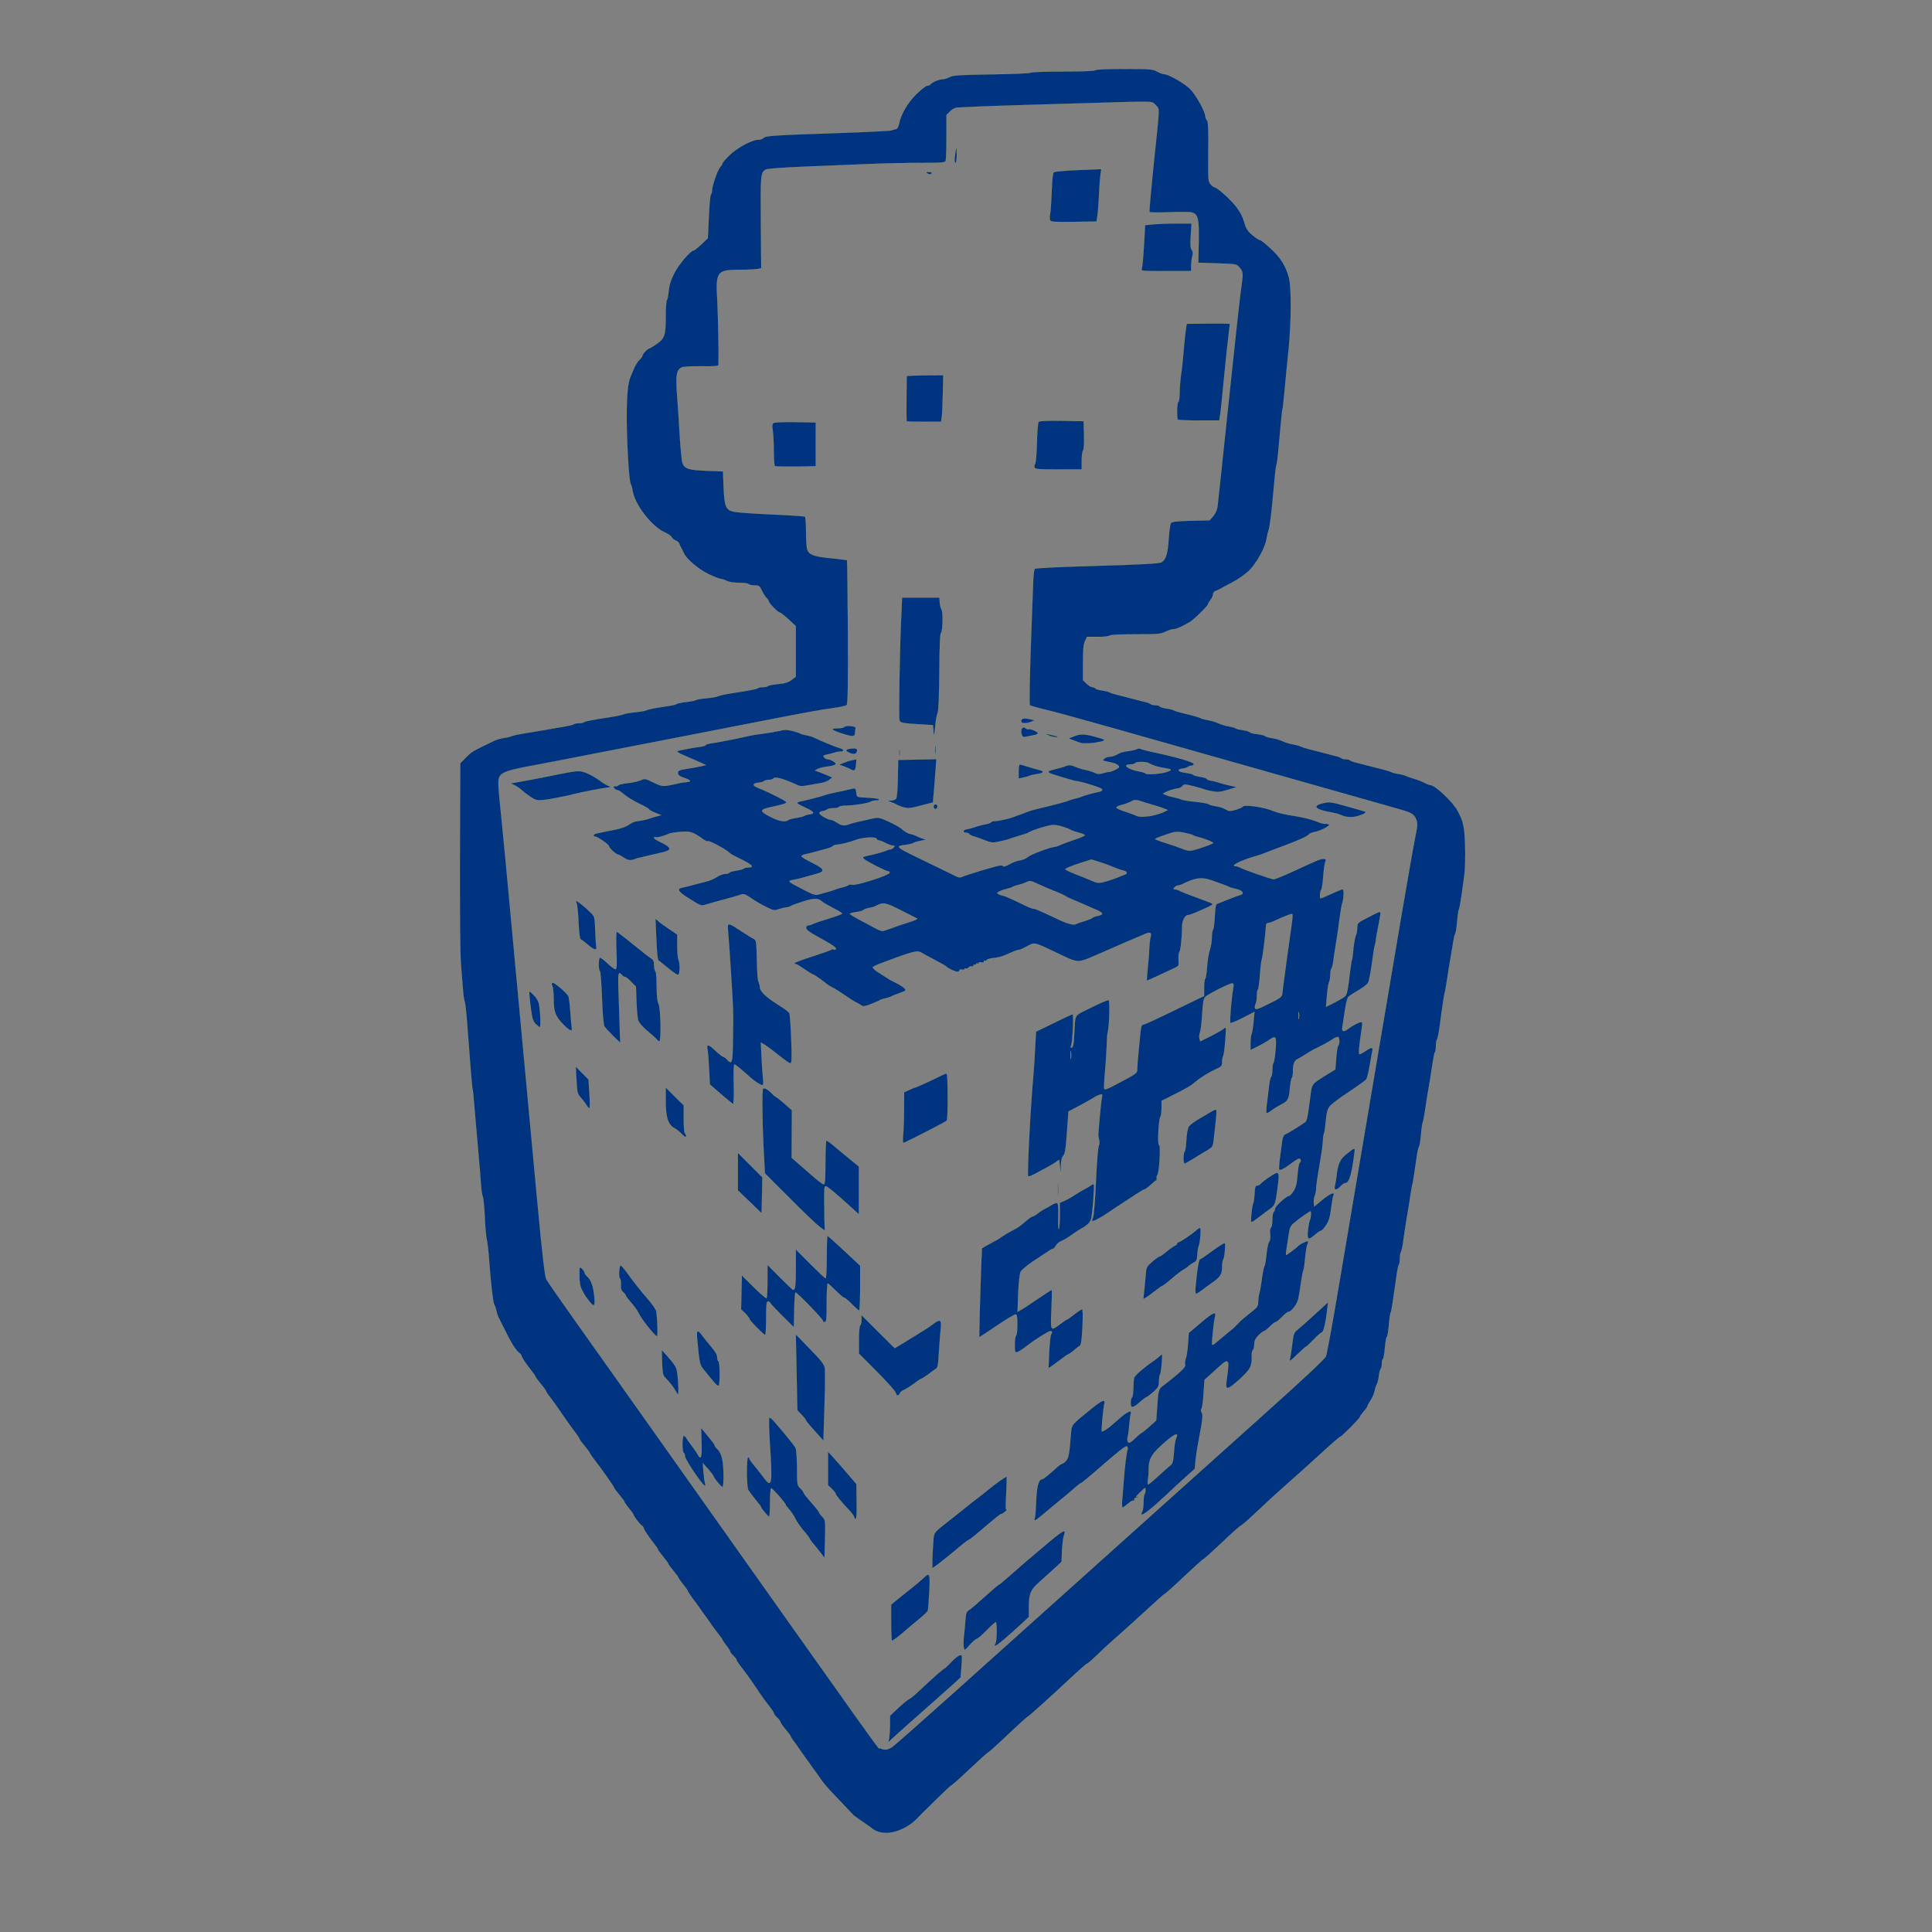 <?xml version="1.0" encoding="UTF-8" standalone="no"?>
<svg
   xmlns:dc="http://purl.org/dc/elements/1.1/"
   xmlns:cc="http://creativecommons.org/ns#"
   xmlns:rdf="http://www.w3.org/1999/02/22-rdf-syntax-ns#"
   xmlns:svg="http://www.w3.org/2000/svg"
   xmlns="http://www.w3.org/2000/svg"
   xmlns:sodipodi="http://sodipodi.sourceforge.net/DTD/sodipodi-0.dtd"
   xmlns:inkscape="http://www.inkscape.org/namespaces/inkscape"
   version="1.0"
   width="1500"
   height="1500"
   viewBox="0 0 15000.001 15000"
   preserveAspectRatio="xMidYMid meet"
   id="svg2039"
   sodipodi:docname="favicon_symbolic.svg"
   inkscape:version="0.92.2 2405546, 2018-03-11">
  <rect x="0" y="0" width="15000.001" height="15000" fill="#808080" stroke="none"/>
  <defs
     id="defs2043" />
  <sodipodi:namedview
     pagecolor="#ffffff"
     bordercolor="#666666"
     borderopacity="1"
     objecttolerance="10"
     gridtolerance="10"
     guidetolerance="10"
     inkscape:pageopacity="0"
     inkscape:pageshadow="2"
     inkscape:window-width="1366"
     inkscape:window-height="703"
     id="namedview2041"
     showgrid="false"
     showguides="true"
     inkscape:zoom="0.24685976"
     inkscape:cx="1716.2393"
     inkscape:cy="557.19832"
     inkscape:window-x="0"
     inkscape:window-y="0"
     inkscape:window-maximized="1"
     inkscape:current-layer="svg2039" />
  <rect
     style="opacity:1;fill:#1a1a1a;fill-opacity:0;stroke:#f4f426;stroke-width:7.332;stroke-linecap:butt;stroke-linejoin:round;stroke-miterlimit:4;stroke-dasharray:0, 80.655;stroke-dashoffset:7.332;stroke-opacity:1;paint-order:stroke markers fill"
     id="rect2988"
     width="16957.287"
     height="25550.508"
     x="997.597"
     y="-4096.433"
     ry="357.414" />
  <g
     id="layer115"
     transform="translate(718.445,454.924)"
     style="fill:#003380;fill-opacity:1;stroke:#f4f426;stroke-opacity:0.729">
    <path
       d="m 5741,13462 c -31,-32 -67,-75 -81,-95 -14,-21 -32,-46 -40,-57 -8,-11 -25,-34 -38,-52 -12,-18 -37,-53 -55,-77 -18,-24 -36,-51 -42,-60 -5,-9 -22,-32 -37,-52 -16,-20 -28,-40 -28,-44 0,-3 -18,-28 -40,-54 -22,-26 -40,-52 -40,-57 0,-6 -11,-21 -25,-34 -14,-13 -25,-28 -25,-33 0,-6 -15,-28 -33,-51 -32,-40 -77,-103 -107,-150 -22,-34 -69,-100 -112,-156 -21,-26 -38,-52 -38,-57 0,-5 -11,-20 -25,-33 -14,-13 -25,-28 -25,-33 0,-5 -13,-26 -30,-47 -16,-21 -30,-41 -30,-45 0,-3 -17,-27 -38,-53 -20,-26 -42,-54 -47,-63 -6,-9 -24,-36 -42,-60 -18,-24 -43,-59 -55,-77 -13,-18 -27,-39 -33,-45 -22,-27 -55,-77 -55,-82 0,-4 -16,-26 -35,-49 -19,-24 -35,-46 -35,-50 0,-4 -18,-29 -40,-55 -22,-26 -40,-51 -40,-55 0,-4 -18,-29 -40,-55 -22,-26 -40,-51 -40,-55 0,-5 -14,-26 -32,-48 -44,-56 -78,-107 -78,-118 0,-5 -8,-15 -17,-22 -19,-14 -63,-73 -63,-83 0,-4 -16,-26 -35,-49 -19,-24 -35,-46 -35,-50 0,-4 -18,-29 -40,-55 -22,-26 -40,-50 -40,-54 0,-8 -105,-157 -160,-227 -16,-21 -30,-41 -30,-45 0,-3 -18,-28 -40,-54 -22,-26 -40,-51 -40,-55 0,-5 -17,-30 -37,-56 -21,-27 -63,-85 -93,-130 -30,-45 -72,-103 -92,-130 -21,-26 -38,-51 -38,-56 0,-4 -18,-29 -40,-55 -22,-26 -40,-51 -40,-54 0,-4 -14,-25 -32,-47 -44,-56 -78,-107 -78,-118 0,-5 -8,-15 -18,-22 -27,-20 -63,-78 -120,-195 -19,-37 -37,-75 -42,-83 -4,-9 -11,-31 -15,-50 -4,-19 -11,-40 -16,-45 -9,-13 -26,-155 -40,-345 -5,-74 -14,-148 -19,-165 -4,-16 -12,-95 -15,-175 -4,-80 -11,-150 -15,-155 -5,-6 -11,-46 -14,-90 -3,-44 -12,-159 -21,-255 -8,-96 -21,-247 -29,-335 -7,-88 -14,-160 -16,-160 -3,0 -22,-231 -41,-495 -6,-85 -15,-164 -19,-175 -5,-11 -11,-54 -14,-95 -3,-41 -10,-131 -16,-200 -6,-78 -9,-392 -8,-842 l 3,-717 40,-41 c 43,-44 54,-51 131,-89 27,-13 65,-32 84,-41 19,-10 55,-21 80,-25 25,-3 54,-10 65,-15 11,-5 52,-14 90,-20 39,-6 106,-17 150,-25 44,-8 115,-20 157,-27 42,-7 80,-16 84,-20 4,-5 22,-8 39,-8 17,0 35,-3 39,-7 7,-8 59,-18 221,-43 39,-6 79,-15 90,-20 11,-5 51,-12 89,-15 38,-4 77,-11 85,-15 9,-5 48,-14 86,-20 129,-20 140,-22 150,-30 6,-4 39,-11 75,-15 36,-4 70,-11 75,-15 6,-4 43,-11 84,-14 40,-4 81,-11 90,-16 9,-5 48,-14 86,-20 156,-24 214,-35 221,-42 4,-5 22,-8 40,-8 18,0 35,-4 38,-9 3,-4 38,-11 78,-15 55,-5 80,-13 105,-32 l 33,-25 v -196 -197 l -57,-53 c -32,-29 -63,-53 -68,-53 -14,0 -85,-73 -85,-87 0,-6 -7,-16 -16,-24 -9,-7 -25,-32 -36,-56 -19,-40 -23,-43 -59,-43 -21,0 -41,-4 -44,-10 -3,-5 -37,-10 -74,-10 -42,0 -80,-6 -97,-15 -16,-8 -36,-15 -45,-15 -10,0 -52,-17 -95,-37 -80,-38 -173,-117 -194,-165 -5,-13 -14,-30 -19,-38 -5,-8 -12,-23 -15,-33 -3,-9 -16,-21 -29,-26 -14,-5 -27,-17 -31,-26 -3,-9 -27,-25 -52,-36 -103,-46 -234,-215 -251,-324 -3,-22 -10,-45 -14,-51 -14,-17 -31,-306 -32,-519 0,-177 9,-270 32,-320 5,-11 16,-39 26,-62 10,-23 28,-52 41,-64 13,-12 24,-28 24,-34 0,-12 41,-55 53,-55 3,0 27,-14 52,-31 67,-46 75,-67 75,-213 0,-69 4,-127 9,-130 4,-3 11,-35 14,-71 5,-48 16,-85 43,-138 36,-70 127,-177 150,-177 6,0 33,-22 61,-48 l 50,-48 8,-167 c 4,-92 11,-170 16,-173 5,-3 9,-17 9,-32 0,-36 43,-158 64,-181 9,-10 16,-22 16,-27 0,-5 24,-33 53,-62 58,-58 176,-122 223,-122 17,0 37,-6 43,-14 15,-17 66,-21 596,-39 209,-7 387,-16 395,-19 8,-4 24,-8 35,-10 13,-2 21,-15 27,-43 15,-75 66,-162 135,-230 37,-36 75,-65 84,-65 10,0 20,-4 24,-9 9,-16 67,-41 94,-41 14,0 40,-8 56,-17 26,-14 74,-17 325,-21 162,-2 299,-8 304,-13 6,-5 119,-9 252,-9 151,0 245,-4 249,-10 4,-6 90,-10 225,-10 201,0 222,2 255,20 20,11 43,20 52,20 36,0 160,71 206,117 46,47 117,176 117,212 0,9 6,23 13,30 9,9 12,70 10,244 -2,224 -1,233 19,254 12,13 26,23 31,23 18,0 117,88 160,142 40,50 60,90 75,149 4,14 16,36 27,50 23,27 79,69 93,69 5,0 42,30 81,66 76,71 114,130 140,224 20,73 19,349 -3,565 -9,88 -23,225 -30,305 -7,80 -15,145 -16,145 -3,0 -18,156 -36,360 -3,33 -8,67 -11,75 -4,8 -13,78 -19,155 -20,224 -34,339 -44,360 -4,11 -11,40 -15,64 -9,66 -77,189 -137,248 -30,28 -88,69 -133,92 -44,23 -87,46 -95,51 -8,5 -23,11 -32,14 -10,3 -18,14 -18,24 0,11 -9,31 -20,45 -11,14 -20,29 -20,34 0,12 -112,122 -141,138 -70,40 -105,55 -126,55 -13,0 -41,9 -63,20 -35,18 -59,20 -234,20 -119,0 -197,4 -201,10 -3,6 -44,10 -90,10 h -84 l -15,32 c -12,24 -16,63 -16,168 v 136 l 28,27 c 15,15 35,27 44,27 9,0 19,4 23,9 3,6 27,13 53,17 26,3 52,10 57,14 6,4 30,12 55,18 25,6 72,18 105,27 33,9 80,21 105,27 25,5 49,14 55,19 5,5 21,9 36,9 15,0 30,4 34,9 3,6 27,13 53,17 26,3 52,10 57,14 6,4 30,12 55,18 93,22 135,34 151,42 9,5 34,12 55,15 22,4 49,11 62,16 12,5 32,13 45,18 12,5 40,13 62,16 22,4 45,10 50,15 6,4 31,11 57,14 26,4 50,11 53,16 3,5 30,12 60,15 31,4 57,11 60,15 3,5 24,11 48,15 23,3 52,10 65,16 12,5 32,13 45,18 12,5 39,12 61,16 21,3 46,10 55,15 9,5 36,14 61,20 25,6 70,18 100,26 30,8 75,20 100,26 25,5 49,14 55,19 5,5 21,9 35,9 14,0 30,4 35,9 6,5 30,14 55,19 25,6 72,18 105,27 33,9 80,21 105,27 25,6 50,14 55,18 6,4 29,10 53,14 24,3 51,10 60,15 9,5 37,15 62,22 25,7 61,21 80,31 19,10 40,18 47,18 36,0 178,134 213,202 45,85 52,121 57,273 2,83 0,184 -6,225 -6,41 -16,116 -23,165 -7,50 -16,95 -19,100 -4,6 -10,48 -14,95 -4,47 -11,90 -15,95 -4,6 -10,28 -13,50 -4,22 -13,81 -22,130 -9,50 -22,131 -29,180 -8,50 -15,90 -16,90 -3,0 -25,146 -40,265 -6,47 -15,93 -20,102 -6,10 -10,35 -10,56 0,21 -3,42 -7,46 -5,4 -13,47 -20,94 -7,48 -19,128 -28,177 -9,50 -22,128 -28,175 -7,47 -15,90 -18,95 -4,6 -10,48 -14,95 -4,47 -11,90 -15,95 -4,6 -10,28 -14,50 -26,178 -34,230 -36,230 -1,0 -8,41 -16,90 -7,50 -20,131 -29,180 -9,50 -20,126 -26,170 -5,44 -14,88 -19,97 -6,10 -10,35 -10,56 0,21 -3,42 -7,46 -5,4 -14,48 -20,97 -32,224 -38,265 -44,274 -4,6 -10,49 -14,98 -4,48 -11,90 -16,92 -4,3 -11,41 -15,85 -3,44 -11,83 -15,86 -5,3 -9,20 -9,39 0,19 -4,36 -9,39 -4,3 -11,29 -14,57 -4,28 -11,56 -16,63 -5,6 -12,28 -16,49 -4,21 -18,53 -31,73 -13,19 -24,39 -24,44 0,5 -13,25 -30,43 -16,19 -30,38 -30,43 0,11 -142,154 -153,154 -5,0 -75,61 -155,135 -81,74 -187,170 -236,212 -48,43 -116,104 -150,135 -33,32 -97,91 -142,133 -44,41 -84,75 -89,75 -4,0 -70,59 -145,130 -76,72 -141,130 -145,130 -4,0 -71,61 -150,135 -78,74 -146,135 -150,135 -4,0 -75,63 -158,140 -84,77 -192,175 -241,217 -48,43 -112,102 -141,131 -29,28 -57,52 -61,52 -4,0 -42,32 -83,70 -207,193 -370,340 -376,340 -4,0 -74,63 -155,140 -81,77 -151,140 -155,140 -4,0 -69,59 -145,130 -75,72 -141,130 -147,130 -5,0 -248.992,239.992 -269.991,262.992 -70,71 -240.931,155.31 -348.585,61.838 l -132.847,-93.093 z m 464,-351 c 17,-10 239,-207 495,-436 443,-398 1323,-1188 2378,-2134 321,-287 489,-445 498,-466 7,-17 52,-261 99,-541 47,-280 108,-639 135,-799 47,-276 173,-1023 350,-2070 45,-264 92,-535 106,-603 22,-110 23,-126 10,-156 -17,-41 -36,-52 -141,-81 -44,-13 -303,-86 -575,-163 -1688,-479 -2000,-567 -2130,-599 -80,-19 -149,-38 -153,-43 -5,-4 -1,-203 7,-441 9,-239 17,-473 19,-522 2,-48 7,-91 13,-96 5,-6 223,-16 484,-23 342,-10 482,-18 498,-27 35,-19 49,-64 57,-181 4,-58 11,-112 16,-121 7,-14 32,-17 155,-21 l 146,-3 28,-31 c 17,-20 30,-48 34,-75 3,-24 42,-388 86,-809 44,-421 87,-811 95,-868 20,-135 19,-146 -9,-179 -24,-28 -25,-28 -173,-33 l -148,-5 3,-161 c 4,-181 -5,-218 -55,-230 -14,-4 -93,-4 -174,-1 -82,3 -151,3 -153,-2 -3,-4 11,-160 30,-347 52,-498 50,-446 21,-480 -24,-28 -29,-29 -109,-29 -45,0 -189,3 -318,8 -129,4 -390,12 -580,17 -190,6 -379,12 -420,15 -41,2 -90,4 -108,5 -23,0 -43,9 -63,29 l -29,29 v 170 c 0,94 -3,177 -6,186 -5,14 -33,16 -203,16 -108,0 -299,4 -426,10 -126,5 -346,14 -489,20 -142,6 -267,15 -277,21 -42,22 -43,38 -40,410 l 3,356 -32,7 c -18,3 -79,6 -137,6 -176,0 -186,14 -172,242 6,112 12,413 9,496 0,10 -31,12 -133,11 -80,-1 -142,3 -154,9 -40,22 -46,60 -34,219 6,82 16,227 21,323 6,96 15,186 21,200 17,45 45,54 184,60 l 130,5 5,126 c 6,145 17,173 77,187 21,5 152,15 292,21 140,6 258,14 262,17 5,3 9,56 9,119 0,63 4,125 10,139 14,38 54,53 185,65 65,7 121,14 123,16 2,2 5,254 7,559 2,419 -1,558 -10,566 -6,5 -45,14 -86,20 -124,17 -241,39 -554,100 -165,32 -430,84 -590,115 -159,31 -472,92 -695,135 -223,44 -468,91 -545,105 -159,30 -207,47 -225,80 -14,27 -13,53 19,365 12,113 41,426 66,695 53,574 135,1451 209,2245 39,418 58,574 69,597 9,17 95,141 190,275 95,133 304,428 463,653 2166,3058 1907,2695 1937,2712 31,17 58,16 92,-6 z"
       id="path596"
       style="fill:#003380;fill-opacity:1;stroke:#f4f426;stroke-opacity:0.729"
       inkscape:connector-curvature="0"
       sodipodi:nodetypes="ccscsccssssscccssscsccsccscssssscscscssscssscscssscscccscccccsccsccscccccccscsscsccsccccsccsccscccccccssccscscsccsccccccccsssscscccscccsscsssccccccscscccssscscssccscccscccsscccccccscssscscscsccsccscccssccscccccccccccsccccccsssccsccssccssssccsccsccccsccscccccsccsccccsccsccccscccscscssccccscscscccscssscscsccccccscccccccccccccccccccsccscccccccsccccscscsccccccscccccccccccscsccscccccccccccccccc" />
    <path
       d="m 6184,13044 c 3,-16 7,-63 7,-104 l 1,-75 66,-62 c 37,-34 73,-63 80,-65 7,-2 42,-30 77,-63 117,-110 191,-175 198,-175 3,0 27,-22 52,-49 25,-27 55,-51 67,-54 20,-6 21,-4 15,83 l -7,89 -42,39 c -24,21 -88,79 -144,128 -187,165 -319,283 -348,310 l -29,28 z"
       id="path598"
       inkscape:connector-curvature="0"
       style="fill:#003380;fill-opacity:1;stroke:#f4f426;stroke-opacity:0.729" />
    <path
       d="m 6764,12336 c -3,-14 -3,-49 0,-78 4,-29 9,-86 12,-126 5,-65 8,-74 32,-89 15,-10 70,-57 123,-105 53,-48 100,-88 104,-88 4,0 55,-43 113,-95 59,-52 133,-116 165,-142 32,-27 81,-68 110,-93 69,-59 117,-93 124,-86 3,3 1,18 -5,33 -6,15 -12,68 -15,116 l -3,88 -62,57 c -34,31 -85,77 -113,102 -65,57 -79,90 -79,189 v 80 l -47,44 c -125,116 -208,185 -216,180 -5,-3 -4,-10 2,-16 12,-12 15,-167 3,-167 -4,0 -37,29 -72,65 -35,36 -70,65 -76,65 -7,0 -30,21 -53,46 -40,46 -40,46 -47,20 z"
       id="path600"
       inkscape:connector-curvature="0"
       style="fill:#003380;fill-opacity:1;stroke:#f4f426;stroke-opacity:0.729" />
    <path
       d="m 6206,12283 c -3,-3 -6,-68 -6,-143 v -137 l 60,-49 c 33,-27 83,-67 111,-89 28,-22 63,-52 79,-67 50,-49 54,-42 47,106 -4,73 -9,140 -12,147 -3,8 -30,34 -61,59 -30,25 -90,75 -133,112 -43,37 -81,65 -85,61 z"
       id="path602"
       inkscape:connector-curvature="0"
       style="fill:#003380;fill-opacity:1;stroke:#f4f426;stroke-opacity:0.729" />
    <path
       d="m 6520,11663 c 0,-32 3,-94 7,-138 7,-90 -10,-69 163,-205 41,-33 89,-70 105,-84 17,-14 47,-38 68,-53 21,-16 61,-47 90,-71 53,-44 134,-102 143,-102 3,0 2,60 -2,133 -6,114 -5,131 7,122 8,-5 3,0 -11,12 -14,13 -29,23 -34,23 -9,0 -26,14 -163,130 -45,39 -85,70 -89,70 -3,0 -23,14 -43,30 -78,66 -178,146 -208,168 l -33,23 z"
       id="path604"
       inkscape:connector-curvature="0"
       style="fill:#003380;fill-opacity:1;stroke:#f4f426;stroke-opacity:0.729" />
    <path
       d="m 5682,11643 c -1,-6 -27,-41 -57,-77 -30,-35 -55,-68 -55,-71 0,-4 -21,-33 -48,-64 -26,-31 -55,-72 -64,-92 -9,-20 -30,-52 -47,-72 -17,-19 -31,-38 -31,-42 0,-11 -101,-125 -111,-125 -5,0 -9,50 -9,110 0,61 -3,110 -7,110 -9,0 -63,-65 -63,-75 0,-4 -20,-30 -44,-58 -24,-29 -48,-62 -55,-74 -14,-27 -15,-253 -1,-253 6,0 10,4 10,9 0,6 17,30 38,55 20,24 52,65 71,90 66,90 71,65 49,-272 -6,-100 -8,-186 -4,-190 4,-4 22,10 39,30 92,107 153,182 164,202 8,13 12,69 13,157 0,131 1,136 25,159 14,13 25,28 25,33 0,5 27,40 60,77 33,37 60,71 60,76 0,4 11,20 25,34 25,26 26,28 22,181 -1,85 -4,149 -5,142 z"
       id="path606"
       inkscape:connector-curvature="0"
       style="fill:#003380;fill-opacity:1;stroke:#f4f426;stroke-opacity:0.729" />
    <path
       d="m 7315,11333 c 4,-10 8,-58 10,-108 4,-135 19,-195 47,-195 9,0 39,-24 120,-96 14,-13 30,-24 35,-24 5,0 19,-10 30,-22 21,-23 26,-48 39,-210 6,-75 0,-67 163,-199 83,-66 107,-75 96,-31 -8,34 -24,206 -19,211 2,2 15,-4 29,-13 28,-18 29,-19 118,-97 55,-47 88,-59 78,-28 -3,8 -8,48 -12,89 -3,41 -9,84 -13,95 -3,11 -2,27 3,35 9,12 18,8 53,-26 24,-23 48,-43 54,-45 6,-2 34,-25 62,-50 l 50,-45 7,-95 c 9,-143 11,-151 51,-179 19,-14 66,-51 104,-83 51,-44 67,-63 63,-78 -3,-10 -1,-31 5,-47 6,-15 14,-66 17,-113 l 6,-85 91,-77 c 97,-83 125,-95 113,-49 -10,41 -28,213 -22,218 3,3 16,-4 28,-16 13,-11 49,-41 79,-66 64,-52 63,-51 94,-84 22,-24 49,-46 124,-106 25,-20 32,-33 32,-62 0,-19 4,-49 9,-66 5,-17 14,-69 20,-115 6,-46 15,-89 19,-95 5,-6 12,-47 16,-90 4,-44 13,-88 20,-98 9,-12 12,-35 9,-62 -3,-26 -1,-46 6,-50 6,-4 11,-31 11,-61 0,-30 5,-57 10,-60 6,-3 10,-14 10,-25 0,-18 88,-100 109,-100 6,0 22,-17 35,-37 19,-30 26,-58 31,-125 4,-49 11,-90 16,-94 14,-8 11,-34 -3,-33 -7,0 -33,16 -58,35 -56,42 -88,59 -97,51 -3,-4 -1,-46 6,-94 6,-49 14,-107 17,-131 5,-32 12,-45 28,-52 18,-7 94,-54 148,-91 17,-13 19,-23 41,-188 15,-116 7,-105 126,-180 l 70,-43 7,-89 c 3,-49 11,-92 15,-95 12,-7 12,-61 0,-68 -5,-3 -24,5 -42,17 -34,23 -91,54 -139,76 -14,6 -45,25 -70,41 -25,16 -55,34 -66,39 -24,11 -34,38 -34,98 0,23 -4,44 -9,47 -4,3 -11,40 -15,82 -7,86 -13,97 -70,126 -23,12 -56,32 -74,46 -18,14 -35,22 -38,19 -3,-3 -1,-45 6,-94 6,-48 13,-108 16,-133 3,-25 10,-49 15,-55 5,-5 9,-30 9,-55 0,-25 4,-50 9,-55 5,-6 12,-52 16,-102 8,-105 4,-111 -56,-70 -19,13 -58,35 -86,49 l -53,26 v -55 c 0,-30 4,-62 9,-71 4,-9 11,-52 15,-94 l 7,-77 -90,47 c -50,25 -93,43 -97,39 -7,-7 8,-193 22,-269 5,-29 3,-38 -8,-38 -22,0 -191,86 -210,106 -12,14 -18,49 -23,139 -4,66 -12,128 -17,138 -5,11 -7,30 -4,43 l 6,24 83,-41 c 45,-23 90,-49 101,-58 18,-16 18,-13 11,89 -4,58 -11,113 -16,122 -5,9 -9,32 -9,50 0,29 -6,35 -43,52 -60,27 -123,66 -166,102 -35,31 -62,46 -198,115 l -63,31 v 57 c 0,31 -4,61 -9,67 -14,15 -24,227 -10,219 14,-9 2,214 -13,232 -5,6 -8,18 -6,27 2,8 0,15 -4,16 -4,1 -24,17 -44,36 -21,19 -42,34 -47,34 -6,0 -35,17 -66,38 -31,20 -63,42 -72,47 -35,22 -106,69 -142,94 -55,38 -119,72 -125,66 -3,-3 0,-15 6,-28 6,-12 16,-137 22,-277 6,-140 16,-265 22,-277 6,-12 7,-33 3,-50 -5,-15 -7,-38 -6,-50 1,-12 6,-70 11,-130 5,-59 12,-123 16,-142 6,-31 5,-33 -17,-26 -13,4 -35,14 -48,24 -13,9 -62,36 -109,61 l -85,45 -3,45 c -2,25 -7,98 -12,162 -6,87 -12,122 -25,136 -12,13 -18,38 -19,83 l -1,64 -6,-58 -6,-58 -25,18 c -23,17 -70,43 -167,94 -24,13 -46,20 -49,16 -9,-9 16,-509 41,-792 4,-44 10,-136 13,-205 l 7,-125 55,-27 c 165,-81 223,-108 229,-108 10,0 0,221 -11,243 -5,11 -5,17 1,17 14,0 20,-30 24,-130 6,-127 2,-120 97,-166 107,-53 155,-74 169,-74 11,0 6,203 -7,250 -4,14 -7,61 -8,105 -1,44 -7,134 -13,200 -6,66 -9,126 -6,133 3,10 28,1 87,-31 174,-92 168,-87 169,-126 0,-20 5,-79 10,-131 5,-52 12,-121 15,-152 4,-40 10,-58 20,-58 13,0 67,-25 362,-168 l 112,-54 v -64 c 0,-34 4,-65 8,-68 5,-3 12,-46 15,-95 4,-49 13,-109 22,-133 8,-24 15,-66 15,-93 0,-28 4,-55 9,-60 5,-6 11,-53 14,-105 3,-68 8,-95 18,-98 8,-3 28,-10 44,-17 63,-26 111,-44 133,-50 41,-11 21,-38 -38,-50 -19,-4 -39,-10 -45,-14 -11,-6 -48,-20 -140,-52 -76,-26 -125,-19 -227,32 -10,5 -24,9 -32,9 -7,0 -19,7 -26,15 -10,12 -9,15 4,15 9,0 24,5 34,10 9,6 49,22 87,36 150,55 165,61 171,67 4,3 -14,15 -40,27 -25,11 -66,29 -91,40 -25,11 -52,20 -60,20 -24,0 -46,45 -46,92 0,82 -11,183 -21,195 -5,7 -8,34 -6,60 3,46 2,48 -32,64 -19,9 -75,35 -124,58 -48,23 -89,41 -91,39 -1,-2 2,-43 7,-93 5,-49 11,-119 12,-155 2,-36 6,-75 10,-87 11,-35 -1,-44 -37,-29 -95,40 -239,102 -287,124 -53,23 -72,32 -151,65 -80,34 -102,32 -196,-13 -238,-114 -225,-110 -276,-84 -57,30 -67,34 -78,34 -10,0 -40,12 -114,45 -16,7 -52,16 -80,18 -27,3 -51,10 -53,16 -2,6 -8,9 -13,5 -5,-3 -9,0 -9,7 0,6 -8,9 -20,6 -11,-3 -20,-1 -20,5 0,5 -4,6 -10,3 -5,-3 -10,-1 -10,5 0,6 -4,8 -10,5 -5,-3 -10,-1 -10,5 0,7 -6,10 -12,8 -7,-3 -19,1 -26,9 -8,7 -18,11 -23,8 -5,-4 -9,-2 -9,3 0,6 -9,8 -20,5 -11,-3 -20,0 -20,6 0,6 -7,11 -15,11 -17,0 -77,-28 -85,-40 -3,-4 -43,-27 -89,-51 -46,-24 -93,-50 -105,-57 -34,-20 -59,-14 -321,84 -27,11 -53,23 -57,28 -3,5 15,23 40,39 26,16 58,37 72,46 14,10 46,27 71,39 26,13 54,31 62,40 16,17 14,19 -36,37 -28,10 -56,21 -62,25 -5,4 -26,11 -45,15 -19,4 -39,10 -45,14 -5,4 -37,18 -69,31 -46,18 -62,21 -75,12 -9,-7 -26,-16 -38,-22 -12,-5 -50,-29 -85,-53 -35,-24 -78,-52 -97,-62 -19,-9 -39,-21 -45,-26 -36,-30 -106,-79 -113,-79 -4,0 -34,-18 -66,-40 -31,-22 -62,-40 -67,-40 -6,0 -10,-3 -10,-7 0,-5 62,-28 138,-52 75,-24 142,-48 148,-53 6,-4 14,-5 17,-2 3,3 11,3 17,-1 13,-8 -27,-36 -143,-99 -63,-34 -87,-53 -87,-67 0,-10 7,-19 15,-19 8,0 23,-4 33,-9 9,-6 65,-25 124,-43 60,-18 108,-36 108,-40 0,-4 -32,-24 -72,-44 -39,-20 -78,-42 -85,-50 -28,-27 -63,-27 -151,2 -48,15 -91,31 -96,36 -6,4 -19,8 -30,8 -12,1 -37,7 -57,14 -34,12 -41,11 -90,-13 -53,-26 -82,-42 -148,-87 -24,-16 -39,-20 -55,-14 -20,8 -76,24 -196,56 -30,8 -68,19 -84,24 -31,10 -34,9 -141,-59 -68,-43 -80,-66 -38,-74 15,-3 55,-13 88,-22 33,-9 80,-21 104,-27 24,-5 59,-21 78,-34 20,-13 48,-24 64,-24 15,0 31,-4 34,-10 3,-5 28,-12 56,-16 27,-4 52,-11 55,-15 3,-5 18,-9 35,-9 53,0 31,-22 -71,-71 -36,-17 -67,-34 -70,-38 -20,-25 -164,-104 -173,-94 -3,3 -21,-5 -39,-18 -77,-55 -98,-62 -175,-55 -40,3 -81,10 -90,15 -35,17 -93,32 -103,26 -5,-3 -10,-1 -10,4 0,6 15,18 33,26 113,54 114,71 7,94 -30,7 -73,16 -95,22 -22,5 -47,11 -55,13 -8,1 -22,5 -30,8 -41,17 -62,15 -95,-8 -20,-13 -40,-24 -45,-24 -14,0 -70,-51 -70,-64 0,-13 -90,-76 -109,-76 -20,0 -11,-20 12,-24 12,-3 36,-8 52,-11 17,-4 61,-12 99,-20 37,-7 82,-23 99,-36 17,-12 40,-24 51,-26 12,-2 37,-6 56,-9 19,-3 44,-9 55,-14 11,-4 36,-12 55,-17 l 35,-9 -47,-19 c -27,-11 -48,-23 -48,-27 0,-4 -35,-24 -77,-44 -43,-21 -95,-52 -116,-71 -20,-18 -43,-33 -51,-33 -7,0 -19,-7 -26,-15 -10,-13 -9,-15 8,-15 12,0 23,-4 26,-9 3,-5 36,-12 73,-16 36,-4 81,-14 99,-22 31,-15 35,-14 98,17 70,34 75,34 181,10 28,-7 62,-12 78,-13 36,-3 34,-12 -5,-27 -54,-19 -63,-26 -63,-46 0,-16 12,-21 75,-31 41,-6 90,-15 109,-20 l 34,-8 -49,-22 c -27,-12 -80,-35 -119,-52 -41,-17 -64,-32 -55,-35 22,-7 128,-27 178,-33 23,-3 42,-9 42,-13 0,-4 17,-10 38,-13 38,-4 210,-38 292,-57 25,-6 80,-15 122,-20 42,-5 98,-15 124,-21 37,-10 58,-9 98,1 28,7 56,16 61,20 6,4 27,11 49,14 21,4 46,11 55,16 42,22 179,78 204,84 32,8 36,26 5,26 -12,0 -35,4 -52,10 -17,5 -44,12 -59,15 -24,5 -27,8 -17,20 7,8 18,15 26,15 23,0 64,23 64,36 0,8 -21,15 -57,20 -32,3 -69,12 -82,19 l -23,12 33,12 c 19,7 50,19 69,28 l 34,15 -24,18 c -13,10 -40,21 -60,24 -19,3 -63,11 -97,17 -45,9 -69,10 -85,2 -114,-53 -182,-71 -193,-53 -3,5 -19,10 -34,10 -15,0 -31,4 -37,9 -5,5 -24,11 -43,13 -46,4 -50,22 -9,38 93,37 228,106 225,114 -3,10 -26,17 -122,38 -87,19 -88,31 -4,74 72,37 118,45 144,24 6,-4 33,-11 60,-15 28,-4 55,-11 60,-15 6,-5 23,-10 39,-12 48,-5 39,-21 -29,-52 -36,-16 -65,-32 -65,-36 0,-4 12,-10 28,-13 49,-10 146,-35 182,-47 19,-7 55,-16 80,-21 59,-12 77,-16 123,-27 41,-11 43,-9 49,38 3,24 6,25 83,28 44,2 84,7 89,12 7,7 -1,10 -20,10 -17,0 -34,4 -40,8 -13,12 -132,32 -192,32 -28,0 -54,5 -57,10 -3,6 -23,10 -44,10 -20,0 -41,4 -47,9 -5,5 -20,11 -33,13 -14,1 -26,8 -28,15 -4,12 65,53 90,53 8,0 30,11 50,24 34,23 55,25 97,8 15,-6 83,-22 176,-42 48,-10 55,-8 125,24 41,19 83,42 95,52 26,24 60,44 76,44 7,1 31,9 53,20 22,11 49,20 60,21 11,1 -2,6 -30,11 -27,5 -54,13 -60,17 -5,5 -34,12 -63,16 -88,12 -91,10 223,161 77,37 153,74 168,82 22,11 35,12 50,4 30,-14 245,-79 285,-86 17,-3 32,-1 32,4 0,5 15,2 33,-7 57,-29 64,-32 101,-39 20,-3 47,-15 59,-26 22,-20 176,-77 207,-78 8,0 26,-6 40,-13 14,-7 64,-26 112,-42 48,-15 85,-32 82,-36 -3,-5 -24,-13 -47,-19 -23,-6 -50,-15 -59,-20 -36,-20 -104,-40 -139,-40 -32,0 -169,42 -194,60 -5,4 -37,15 -70,24 -33,10 -69,21 -80,26 -11,4 -45,13 -75,19 -49,11 -61,10 -110,-9 -30,-12 -69,-26 -87,-31 -18,-5 -35,-14 -38,-19 -4,-6 -15,-10 -26,-10 -26,0 -19,-24 7,-26 10,-1 39,-9 64,-17 25,-9 62,-19 83,-22 20,-4 40,-11 43,-16 3,-5 16,-9 29,-9 26,0 106,-17 140,-30 11,-5 36,-13 55,-20 19,-7 44,-16 55,-21 11,-5 40,-14 65,-20 185,-45 244,-61 260,-69 9,-4 31,-11 50,-15 19,-4 41,-11 50,-15 16,-8 88,-28 133,-37 33,-6 35,-20 5,-32 -47,-19 -159,-51 -176,-51 -9,0 -37,-7 -62,-15 -25,-8 -71,-22 -102,-31 -62,-18 -72,-29 -35,-39 12,-3 40,-11 62,-16 22,-6 50,-15 62,-20 16,-6 36,-3 65,10 24,10 61,21 83,25 21,4 51,14 66,21 21,11 34,12 65,3 22,-7 42,-11 46,-10 12,3 78,-28 78,-37 0,-14 -23,-28 -60,-36 -72,-14 -74,-15 -53,-31 10,-7 28,-14 41,-14 12,0 31,-5 42,-10 11,-6 28,-14 38,-19 10,-5 40,-12 68,-15 27,-4 56,-11 64,-16 7,-4 20,-5 29,0 9,4 52,16 96,25 172,36 315,77 315,91 0,8 -8,14 -18,14 -10,0 -22,4 -28,9 -5,5 -22,11 -38,13 -52,6 -41,26 19,33 30,4 58,11 60,16 3,4 27,11 53,15 26,4 50,11 53,17 4,5 17,11 30,13 13,1 40,8 59,14 19,7 60,17 90,24 l 55,12 -70,21 c -58,18 -78,20 -120,12 -27,-5 -57,-12 -65,-16 -8,-3 -46,-14 -85,-24 -64,-16 -71,-16 -82,-2 -7,9 -21,17 -30,18 -29,3 -75,17 -100,30 l -23,12 24,11 c 13,6 41,14 63,18 21,4 46,11 56,16 11,5 59,14 109,18 49,5 95,13 101,18 7,5 31,12 55,16 24,3 53,11 65,18 12,6 29,14 37,18 15,7 100,-18 111,-33 13,-18 171,6 234,34 28,12 100,30 165,39 59,9 133,27 165,40 33,14 69,24 79,21 5,-1 16,1 24,4 20,7 -59,51 -111,60 -21,4 -41,13 -45,20 -7,12 -82,46 -187,85 -112,42 -140,52 -160,61 -11,5 -42,15 -70,23 -107,30 -198,76 -150,76 8,0 23,5 33,10 26,16 245,92 264,92 9,-1 72,-26 140,-57 67,-32 148,-68 180,-82 61,-28 96,-26 79,4 -5,10 -12,62 -16,116 -4,53 -11,100 -16,103 -9,5 -13,64 -4,64 4,0 38,-14 121,-52 22,-10 45,-18 51,-18 11,0 7,80 -5,110 -3,8 -12,58 -19,110 -6,52 -19,140 -28,195 -9,55 -19,120 -22,145 -3,25 -9,49 -14,55 -5,5 -9,26 -9,48 0,21 -4,46 -9,56 -5,9 -13,57 -17,105 l -7,88 70,-35 c 38,-20 74,-41 80,-49 13,-16 21,-57 34,-173 6,-49 13,-97 16,-105 3,-8 7,-33 9,-55 3,-50 14,-115 21,-135 10,-24 10,-28 12,-65 1,-33 5,-37 74,-72 115,-60 110,-59 104,-16 -3,21 -11,63 -17,93 -6,30 -13,69 -15,85 -1,17 -5,37 -8,45 -3,8 -8,33 -11,55 -22,162 -33,223 -44,242 -7,12 -41,38 -76,58 -35,20 -70,43 -77,51 -7,9 -19,57 -26,107 -8,51 -16,107 -19,125 -7,38 10,43 47,13 30,-23 84,-51 100,-51 7,0 9,12 5,38 -24,160 -29,212 -18,212 5,0 26,-11 46,-25 48,-32 59,-32 52,3 -3,15 -13,67 -21,116 -8,49 -20,95 -27,103 -7,8 -68,52 -137,98 -70,45 -136,96 -147,112 -16,21 -24,51 -29,113 -4,47 -10,90 -14,95 -3,6 -7,30 -8,55 -1,25 -9,88 -18,140 -28,165 -35,214 -35,240 0,14 -5,37 -11,51 -6,15 -9,39 -7,54 l 3,28 25,-21 c 90,-78 142,-104 124,-64 -4,9 -12,56 -18,103 -8,65 -18,96 -39,127 -15,23 -32,42 -38,42 -6,0 -27,14 -46,30 -54,48 -65,42 -57,-32 4,-35 11,-71 15,-80 9,-17 12,-68 5,-68 -8,0 -89,57 -125,88 -28,23 -36,38 -42,83 -5,30 -12,79 -17,109 -5,30 -8,57 -6,59 2,3 82,-56 94,-70 12,-14 70,-42 76,-37 3,4 1,15 -4,25 -5,10 -13,56 -17,103 -4,47 -10,89 -13,95 -4,5 -12,48 -19,95 -6,47 -16,104 -21,128 -9,42 -54,102 -77,102 -6,0 -29,18 -50,40 -21,22 -44,40 -50,40 -6,0 -26,16 -45,35 -19,19 -39,35 -45,35 -6,0 -25,15 -43,33 -24,25 -32,42 -32,69 0,20 -5,40 -10,43 -6,4 -10,21 -10,38 3,90 -8,112 -97,193 -93,84 -109,86 -99,12 17,-126 18,-140 7,-151 -7,-7 -24,2 -59,34 -26,24 -64,58 -84,76 l -35,31 -7,111 c -4,61 -12,113 -17,117 -5,3 -5,14 2,26 12,23 11,36 -32,266 -6,31 -13,83 -16,114 l -5,57 -91,82 c -51,46 -96,88 -102,94 -5,6 -54,51 -108,99 -91,81 -132,102 -107,56 5,-10 10,-43 10,-73 0,-29 3,-57 8,-61 4,-4 7,-19 7,-32 1,-23 -1,-23 -37,13 -39,38 -47,49 -25,37 7,-4 9,-3 4,2 -5,5 -14,9 -20,9 -7,1 -11,7 -9,14 1,7 -2,10 -7,7 -5,-3 -24,8 -42,24 -19,16 -38,30 -42,30 -5,0 -6,-33 -2,-72 3,-40 8,-102 11,-138 8,-109 21,-214 29,-236 4,-13 2,-25 -4,-29 -11,-6 -60,33 -261,208 -49,42 -92,77 -96,77 -4,0 -29,19 -55,43 -26,23 -87,74 -134,112 -47,39 -103,85 -124,103 -43,36 -56,40 -46,15 z m 957,-326 c 38,-34 79,-71 93,-82 22,-18 25,-30 31,-105 3,-47 10,-95 16,-107 28,-57 -18,-34 -117,57 -77,71 -95,107 -95,185 0,28 -3,65 -6,83 -3,17 -2,32 2,32 5,0 39,-28 76,-63 z M 7597,7713 c -2,-16 -4,-5 -4,22 0,28 2,40 4,28 2,-13 2,-35 0,-50 z m 1770,-305 c -2,-13 -4,-3 -4,22 0,25 2,35 4,23 2,-13 2,-33 0,-45 z m -130,-147 c 1,-14 9,-78 18,-141 8,-63 18,-131 20,-150 6,-43 21,-150 35,-249 6,-40 8,-76 5,-79 -5,-5 -54,14 -135,51 -25,12 -50,20 -56,19 -7,-1 -12,8 -13,20 -3,60 -27,254 -33,263 -3,6 -10,59 -14,118 -4,59 -11,110 -15,113 -5,3 -9,25 -9,50 0,25 -4,54 -10,64 -5,10 -7,25 -4,34 5,12 24,6 107,-36 89,-43 102,-54 104,-77 z M 6185,6758 c 17,-5 39,-14 50,-18 11,-5 55,-19 99,-33 43,-13 75,-27 69,-30 -5,-3 -62,-32 -128,-65 -123,-62 -136,-64 -196,-32 -9,5 -33,12 -53,15 -20,4 -39,11 -42,16 -2,5 -27,11 -54,15 -28,4 -50,10 -50,14 0,4 35,26 78,48 42,22 97,51 121,65 24,14 51,23 60,20 9,-3 30,-9 46,-15 z m 1517,-62 c 32,-10 60,-21 63,-26 3,-4 21,-11 40,-14 45,-9 44,-22 -2,-43 -21,-9 -60,-26 -88,-38 -27,-13 -70,-31 -95,-41 -25,-10 -56,-25 -70,-34 -14,-9 -52,-26 -85,-38 -33,-13 -88,-36 -123,-53 -57,-27 -65,-28 -90,-15 -15,7 -43,17 -62,21 -19,4 -39,11 -45,15 -5,4 -25,11 -43,15 -18,4 -45,13 -59,20 -23,12 -24,14 -7,23 11,6 24,10 29,10 13,1 93,36 166,73 31,16 64,29 73,29 14,0 47,14 204,88 61,29 113,42 127,32 6,-4 36,-15 67,-24 z M 5715,6468 c 22,-6 47,-14 55,-18 9,-4 31,-11 50,-15 19,-4 41,-12 47,-17 7,-6 20,-7 30,-4 26,10 284,-72 291,-92 2,-7 -2,-12 -10,-12 -17,0 -169,-77 -187,-95 -16,-16 -13,-18 39,-29 50,-10 115,-29 132,-37 10,-5 24,-9 32,-9 7,0 19,-7 26,-15 10,-12 9,-15 -6,-15 -11,0 -36,-9 -57,-20 -20,-11 -44,-20 -52,-20 -8,0 -15,-4 -15,-9 0,-22 -110,-17 -175,9 -36,14 -109,32 -135,33 -14,1 -28,6 -32,11 -4,6 -29,16 -55,22 -26,7 -66,18 -88,24 -22,6 -52,14 -68,17 -15,3 -30,9 -33,14 -3,5 33,28 81,51 99,50 107,68 38,87 -27,7 -68,19 -93,26 -25,7 -62,17 -82,20 -59,11 -60,9 91,87 63,32 76,35 104,26 18,-5 50,-15 72,-20 z m 2168,-84 c 29,-9 66,-22 82,-29 17,-8 38,-16 48,-19 26,-8 21,-25 -10,-32 -16,-3 -53,-17 -83,-29 -30,-13 -80,-31 -110,-40 l -55,-17 -102,33 c -57,19 -102,38 -100,42 2,8 43,26 142,64 22,9 54,22 70,29 39,18 56,17 118,-2 z m 817,-294 c 0,-8 -69,-35 -115,-46 -16,-4 -34,-10 -40,-14 -5,-5 -37,-13 -71,-20 -57,-11 -66,-10 -142,16 -45,15 -82,30 -82,33 0,3 42,19 93,35 50,16 97,32 102,35 6,3 26,11 45,16 29,9 48,6 122,-19 48,-16 88,-32 88,-36 z m -470,-213 c 39,-9 76,-21 96,-32 l 22,-11 -27,-11 c -14,-6 -53,-19 -86,-28 -33,-9 -77,-23 -98,-30 -23,-9 -45,-11 -55,-6 -36,18 -68,31 -100,38 -18,5 -33,13 -33,18 -1,5 32,20 73,33 40,13 80,28 88,33 13,8 79,6 120,-4 z m 114,-340 c 43,-16 38,-20 -39,-32 -38,-6 -68,-16 -107,-36 -24,-12 -95,-11 -103,1 -3,6 -19,10 -35,10 -72,0 -22,39 68,55 23,4 44,10 47,15 8,12 125,4 169,-13 z"
       id="path608"
       inkscape:connector-curvature="0"
       style="fill:#003380;fill-opacity:1;stroke:#f4f426;stroke-opacity:0.729" />
    <path
       d="m 5913,11323 c -3,-10 -20,-34 -39,-53 -59,-63 -104,-117 -104,-127 0,-5 -13,-22 -30,-38 l -30,-29 v -130 -131 l 43,47 c 23,26 73,82 110,126 l 68,79 2,136 c 2,126 -4,164 -20,120 z"
       id="path610"
       inkscape:connector-curvature="0"
       style="fill:#003380;fill-opacity:1;stroke:#f4f426;stroke-opacity:0.729" />
    <path
       d="m 4851,11051 c -17,-21 -31,-43 -31,-47 -1,-5 -19,-29 -41,-54 l -41,-45 6,72 c 3,39 9,79 13,89 4,10 2,15 -5,13 -20,-7 -152,-203 -152,-226 0,-12 -4,-25 -10,-28 -15,-9 -13,-138 2,-133 6,2 16,13 22,24 6,10 25,37 42,59 17,22 36,50 43,63 25,47 33,23 29,-93 l -3,-114 20,24 c 72,87 85,105 85,113 0,4 11,19 24,31 15,14 29,44 35,73 13,60 14,218 2,218 -5,0 -23,-18 -40,-39 z"
       id="path612"
       inkscape:connector-curvature="0"
       style="fill:#003380;fill-opacity:1;stroke:#f4f426;stroke-opacity:0.729" />
    <path
       d="m 5608,10656 c -38,-41 -68,-78 -68,-82 0,-5 -15,-24 -34,-44 l -34,-35 -6,-295 -6,-295 109,112 c 84,85 111,120 116,146 4,19 3,155 -2,301 l -8,267 z"
       id="path614"
       inkscape:connector-curvature="0"
       style="fill:#003380;fill-opacity:1;stroke:#f4f426;stroke-opacity:0.729" />
    <path
       d="m 8060,10436 c 0,-19 5,-38 10,-41 6,-3 10,-36 11,-73 0,-37 3,-74 7,-83 8,-18 78,-79 137,-119 20,-14 46,-33 56,-42 10,-10 20,-18 22,-18 7,0 -6,146 -14,155 -5,5 -9,29 -9,53 0,39 -5,49 -42,83 -24,21 -47,38 -51,39 -5,0 -29,18 -54,40 -57,50 -73,51 -73,6 z"
       id="path616"
       inkscape:connector-curvature="0"
       style="fill:#003380;fill-opacity:1;stroke:#f4f426;stroke-opacity:0.729" />
    <path
       d="m 6235,10357 c -4,-13 -69,-86 -146,-163 l -139,-139 v -107 c 0,-60 4,-110 10,-113 6,-3 10,-23 10,-43 v -37 l 129,129 129,128 72,-43 c 166,-102 189,-116 223,-142 58,-44 70,-38 63,31 -4,31 -10,113 -14,181 -6,105 -10,126 -26,135 -10,6 -38,26 -61,44 -24,17 -47,32 -50,32 -4,0 -24,12 -44,28 -45,33 -70,49 -97,61 -12,5 -24,17 -27,25 -9,23 -26,19 -32,-7 z"
       id="path618"
       inkscape:connector-curvature="0"
       style="fill:#003380;fill-opacity:1;stroke:#f4f426;stroke-opacity:0.729" />
    <path
       d="m 4529,10348 c -14,-28 -51,-75 -82,-106 -19,-20 -22,-34 -25,-120 l -3,-97 33,37 c 87,99 86,97 94,206 4,56 4,102 1,102 -4,0 -12,-10 -18,-22 z"
       id="path620"
       inkscape:connector-curvature="0"
       style="fill:#003380;fill-opacity:1;stroke:#f4f426;stroke-opacity:0.729" />
    <path
       d="m 4826,10277 c -15,-17 -45,-54 -66,-80 -48,-58 -46,-48 -66,-259 -6,-65 3,-73 35,-30 11,15 32,41 45,57 66,79 76,95 76,118 0,14 5,29 10,32 12,8 13,182 1,189 -5,3 -21,-9 -35,-27 z"
       id="path622"
       inkscape:connector-curvature="0"
       style="fill:#003380;fill-opacity:1;stroke:#f4f426;stroke-opacity:0.729" />
    <path
       d="m 7427,10047 c 3,-67 10,-130 14,-139 12,-23 11,-28 -5,-28 -14,0 -112,61 -181,114 -52,40 -81,56 -89,49 -10,-10 -7,-121 4,-128 6,-3 10,-42 10,-86 0,-61 -3,-79 -14,-79 -8,0 -63,33 -123,73 -59,39 -120,79 -134,89 l -25,16 4,-201 c 3,-111 8,-267 11,-346 l 6,-144 30,-18 c 17,-10 46,-26 65,-36 19,-9 40,-21 45,-26 15,-13 85,-54 120,-71 17,-8 50,-33 75,-55 25,-22 50,-41 57,-41 6,0 24,-10 40,-23 15,-12 39,-28 53,-35 14,-7 40,-21 59,-33 21,-13 37,-17 43,-11 6,6 8,55 6,110 -1,55 0,95 4,89 4,-7 8,-55 8,-108 v -96 l 38,-16 c 20,-9 57,-30 82,-47 25,-16 59,-36 75,-44 17,-9 38,-21 47,-28 9,-7 19,-10 22,-7 6,6 -10,225 -20,264 -7,30 -31,54 -74,77 -14,7 -41,24 -60,38 -51,37 -72,49 -102,62 -15,7 -32,22 -39,35 -7,13 -16,23 -21,23 -5,0 -21,8 -36,19 -15,10 -67,44 -115,76 -49,32 -94,70 -101,84 -8,16 -15,81 -19,168 l -5,143 21,-12 c 12,-6 71,-44 130,-85 59,-40 111,-73 114,-73 3,0 2,68 -2,150 -8,172 -8,173 68,115 25,-19 49,-35 52,-35 4,0 30,-18 57,-40 28,-22 55,-40 61,-40 6,0 7,48 3,138 -6,109 -10,139 -23,147 -9,6 -31,22 -48,38 -18,15 -36,27 -40,27 -4,0 -25,14 -47,32 -22,17 -55,41 -73,54 l -33,22 z"
       id="path624"
       inkscape:connector-curvature="0"
       style="fill:#003380;fill-opacity:1;stroke:#f4f426;stroke-opacity:0.729" />
    <path
       d="m 9295,10100 c 4,-14 13,-66 19,-117 10,-84 14,-93 41,-114 17,-13 77,-66 134,-119 l 104,-95 -7,60 c -11,98 -29,175 -42,175 -6,0 -35,25 -63,55 -29,30 -55,55 -59,55 -3,0 -35,28 -71,63 -49,48 -62,56 -56,37 z"
       id="path626"
       inkscape:connector-curvature="0"
       style="fill:#003380;fill-opacity:1;stroke:#f4f426;stroke-opacity:0.729" />
    <path
       d="m 4339,9879 c -57,-69 -87,-112 -102,-144 -8,-16 -33,-51 -56,-77 -22,-25 -41,-50 -41,-55 0,-5 -9,-16 -20,-26 -16,-13 -20,-28 -18,-59 1,-23 -2,-43 -7,-45 -12,-4 -7,-103 5,-103 5,0 21,18 37,39 59,83 119,158 177,225 35,39 62,81 64,95 10,91 12,191 4,191 -5,0 -24,-19 -43,-41 z"
       id="path628"
       inkscape:connector-curvature="0"
       style="fill:#003380;fill-opacity:1;stroke:#f4f426;stroke-opacity:0.729" />
    <path
       d="m 5157,9852 c -31,-32 -57,-62 -57,-68 0,-5 -15,-24 -32,-42 l -33,-31 3,-132 3,-132 93,92 c 50,50 95,88 99,85 4,-4 7,-64 7,-133 v -126 l 97,98 c 53,53 99,97 103,97 16,0 20,-36 20,-173 v -142 l 112,113 c 61,61 115,112 120,112 4,0 8,-74 8,-165 0,-91 3,-165 6,-165 3,0 62,52 130,116 l 124,116 v 174 c 0,96 -4,174 -8,174 -4,0 -30,-22 -57,-50 -27,-27 -54,-50 -60,-50 -6,0 -35,-25 -65,-55 -30,-30 -58,-55 -62,-55 -4,0 -8,68 -8,150 0,127 -2,150 -15,150 -8,0 -15,-5 -15,-11 0,-13 -199,-219 -212,-219 -4,0 -9,61 -10,135 l -3,135 -92,-91 c -51,-51 -93,-96 -93,-100 0,-5 -7,-9 -15,-9 -13,0 -15,21 -15,130 0,72 -4,130 -8,130 -4,0 -33,-26 -65,-58 z"
       id="path630"
       inkscape:connector-curvature="0"
       style="fill:#003380;fill-opacity:1;stroke:#f4f426;stroke-opacity:0.729" />
    <path
       d="m 3853,9643 c -17,-21 -33,-45 -37,-53 -4,-8 -13,-26 -21,-40 -9,-16 -15,-53 -15,-99 0,-73 0,-74 20,-56 11,10 20,23 20,30 0,7 9,20 21,31 30,27 47,74 55,154 8,81 -1,88 -43,33 z"
       id="path632"
       inkscape:connector-curvature="0"
       style="fill:#003380;fill-opacity:1;stroke:#f4f426;stroke-opacity:0.729" />
    <path
       d="m 8164,9573 c 4,-32 9,-88 12,-125 5,-66 7,-69 52,-108 26,-22 51,-40 56,-40 6,0 30,-17 55,-38 25,-21 54,-41 64,-45 9,-3 17,-11 17,-17 0,-5 5,-10 10,-10 11,0 100,-59 135,-90 39,-33 41,-31 37,33 -2,34 -7,71 -12,82 -5,11 -11,42 -12,70 -2,40 -7,52 -26,61 -12,6 -33,20 -45,31 -12,11 -29,22 -37,26 -8,3 -47,32 -87,66 -39,34 -75,61 -79,61 -4,0 -25,15 -48,33 -23,18 -54,41 -69,51 l -29,18 z"
       id="path634"
       inkscape:connector-curvature="0"
       style="fill:#003380;fill-opacity:1;stroke:#f4f426;stroke-opacity:0.729" />
    <path
       d="m 8564,9533 c 12,-132 24,-207 34,-211 6,-2 30,-17 54,-35 61,-45 104,-74 126,-86 17,-9 18,-5 14,52 -2,34 -8,66 -13,72 -5,5 -9,32 -9,60 0,55 -15,77 -85,125 -20,14 -52,37 -72,53 -20,15 -40,27 -45,27 -6,0 -8,-24 -4,-57 z"
       id="path636"
       inkscape:connector-curvature="0"
       style="fill:#003380;fill-opacity:1;stroke:#f4f426;stroke-opacity:0.729" />
    <path
       d="m 5645,9070 c -22,-16 -127,-116 -232,-222 l -193,-193 -10,-190 c -11,-215 -13,-459 -4,-468 9,-9 43,10 69,39 12,13 26,24 29,24 4,0 34,24 67,53 l 59,52 -1,184 -1,185 38,33 c 22,19 75,65 118,103 44,39 85,70 93,70 10,0 13,-35 13,-170 0,-93 4,-170 8,-170 5,0 34,21 65,48 31,26 86,71 122,101 l 65,53 v 186 186 l -37,-35 c -70,-64 -161,-144 -192,-167 -26,-20 -32,-21 -37,-8 -3,8 -4,87 -2,176 1,88 3,160 3,159 0,0 -18,-14 -40,-29 z"
       id="path638"
       inkscape:connector-curvature="0"
       style="fill:#003380;fill-opacity:1;stroke:#f4f426;stroke-opacity:0.729" />
    <path
       d="m 8997,8973 c 3,-37 9,-75 14,-84 4,-8 9,-43 11,-77 2,-50 6,-62 19,-62 9,0 23,-7 30,-16 7,-9 39,-34 72,-55 71,-47 75,-42 59,80 -17,132 -20,144 -58,171 -20,14 -56,41 -82,61 -75,57 -72,58 -65,-18 z"
       id="path640"
       inkscape:connector-curvature="0"
       style="fill:#003380;fill-opacity:1;stroke:#f4f426;stroke-opacity:0.729" />
    <path
       d="m 5103,8876 -93,-89 v -146 -146 l 95,95 96,96 -3,139 -3,140 z"
       id="path642"
       inkscape:connector-curvature="0"
       style="fill:#003380;fill-opacity:1;stroke:#f4f426;stroke-opacity:0.729" />
    <path
       d="m 7494,8780 c 0,-52 1,-74 3,-47 2,26 2,68 0,95 -2,26 -3,4 -3,-48 z"
       id="path644"
       inkscape:connector-curvature="0"
       style="fill:#003380;fill-opacity:1;stroke:#f4f426;stroke-opacity:0.729" />
    <path
       d="m 9645,8753 c 4,-16 9,-44 11,-63 12,-108 26,-141 77,-183 70,-56 71,-56 64,-6 -22,170 -41,229 -70,229 -8,0 -24,11 -37,25 -32,35 -54,33 -45,-2 z"
       id="path646"
       inkscape:connector-curvature="0"
       style="fill:#003380;fill-opacity:1;stroke:#f4f426;stroke-opacity:0.729" />
    <path
       d="m 8470,8536 c 0,-25 4,-47 9,-50 5,-3 10,-43 13,-88 2,-47 11,-93 19,-106 8,-13 46,-41 84,-63 39,-22 82,-48 97,-57 15,-9 30,-14 33,-10 3,3 1,48 -5,99 -6,52 -13,116 -16,142 -6,45 -9,50 -57,78 -29,17 -77,46 -107,65 -30,18 -58,34 -62,34 -5,0 -8,-20 -8,-44 z"
       id="path648"
       inkscape:connector-curvature="0"
       style="fill:#003380;fill-opacity:1;stroke:#f4f426;stroke-opacity:0.729" />
    <path
       d="m 6293,8360 c 4,-35 7,-124 7,-199 l 1,-136 38,-17 c 20,-10 41,-18 44,-18 7,0 150,-65 210,-96 16,-8 33,-14 38,-14 11,0 12,350 1,366 -5,8 -280,149 -336,173 -5,2 -6,-22 -3,-59 z"
       id="path650"
       inkscape:connector-curvature="0"
       style="fill:#003380;fill-opacity:1;stroke:#f4f426;stroke-opacity:0.729" />
    <path
       d="m 4575,8350 c -17,-18 -42,-38 -57,-46 -49,-26 -68,-83 -68,-207 v -109 l 70,70 70,69 v 105 c 0,63 4,108 11,115 6,6 10,16 7,23 -2,6 -17,-3 -33,-20 z"
       id="path652"
       inkscape:connector-curvature="0"
       style="fill:#003380;fill-opacity:1;stroke:#f4f426;stroke-opacity:0.729" />
    <path
       d="m 3833,8123 c -9,-16 -29,-41 -44,-58 -24,-27 -27,-39 -32,-135 l -6,-104 50,50 50,50 7,112 c 4,62 4,112 0,112 -4,0 -15,-12 -25,-27 z"
       id="path654"
       inkscape:connector-curvature="0"
       style="fill:#003380;fill-opacity:1;stroke:#f4f426;stroke-opacity:0.729" />
    <path
       d="m 4945,8095 c -16,-13 -58,-48 -91,-77 l -61,-53 -6,-115 c -3,-63 -8,-132 -12,-152 -10,-51 4,-49 64,7 26,25 53,45 58,45 5,0 18,9 28,20 40,45 45,30 47,-152 2,-95 2,-200 1,-233 -3,-93 -32,-543 -39,-607 -7,-69 -2,-71 69,-25 96,62 112,72 132,82 18,10 20,22 23,160 1,83 6,159 12,170 5,11 11,33 12,49 3,33 59,82 163,146 31,19 60,42 65,50 4,8 11,99 15,203 5,141 4,187 -5,187 -12,0 -23,-7 -128,-90 -32,-25 -68,-51 -81,-58 l -22,-13 5,108 c 3,59 8,134 11,166 5,39 3,57 -4,57 -15,0 -58,-28 -96,-62 -83,-73 -113,-98 -121,-98 -5,0 -8,53 -6,117 2,65 2,135 0,155 l -3,36 z"
       id="path656"
       inkscape:connector-curvature="0"
       style="fill:#003380;fill-opacity:1;stroke:#f4f426;stroke-opacity:0.729" />
    <path
       d="m 4040,7586 c -30,-30 -60,-62 -66,-73 -7,-11 -15,-103 -19,-221 -4,-111 -11,-205 -16,-208 -13,-7 -11,-104 1,-104 6,0 33,20 59,45 26,25 54,45 61,45 10,0 12,-30 7,-145 -3,-82 -2,-145 3,-145 5,0 60,42 122,93 62,51 125,100 141,110 22,14 27,25 27,57 0,21 5,42 10,45 6,4 10,55 10,118 1,78 5,120 15,137 16,28 22,290 6,290 -5,0 -15,-7 -22,-17 -8,-9 -41,-39 -74,-66 -37,-31 -63,-62 -69,-81 -5,-17 -11,-83 -13,-146 l -4,-115 -37,-37 c -20,-21 -41,-38 -48,-38 -6,0 -17,-7 -24,-15 -26,-32 -31,-14 -27,98 6,158 14,427 13,427 -1,0 -26,-25 -56,-54 z"
       id="path658"
       inkscape:connector-curvature="0"
       style="fill:#003380;fill-opacity:1;stroke:#f4f426;stroke-opacity:0.729" />
    <path
       d="m 3654,7498 c -62,-64 -74,-97 -74,-200 0,-44 -5,-88 -10,-98 -7,-13 -7,-21 1,-25 10,-7 110,77 124,105 4,8 11,62 15,120 4,58 9,114 11,124 7,35 -16,26 -67,-26 z"
       id="path660"
       inkscape:connector-curvature="0"
       style="fill:#003380;fill-opacity:1;stroke:#f4f426;stroke-opacity:0.729" />
    <path
       d="m 3439,7494 c -19,-20 -26,-44 -36,-117 -7,-51 -12,-103 -12,-116 -1,-25 -1,-25 33,8 19,18 37,47 41,65 12,52 17,186 8,186 -5,0 -20,-12 -34,-26 z"
       id="path662"
       inkscape:connector-curvature="0"
       style="fill:#003380;fill-opacity:1;stroke:#f4f426;stroke-opacity:0.729" />
    <path
       d="m 4540,7112 c -14,-5 -40,-24 -110,-82 -14,-12 -30,-24 -36,-28 -7,-4 -13,-68 -17,-166 l -7,-159 23,20 c 12,11 50,39 85,62 l 62,42 v 90 c 0,50 5,99 11,110 5,11 9,41 7,68 -2,37 -6,47 -18,43 z"
       id="path664"
       inkscape:connector-curvature="0"
       style="fill:#003380;fill-opacity:1;stroke:#f4f426;stroke-opacity:0.729" />
    <path
       d="m 3847,6881 c -25,-21 -51,-41 -57,-43 -7,-2 -13,-52 -17,-133 -3,-72 -10,-138 -15,-147 -5,-10 -6,-18 -2,-18 9,0 69,48 109,88 33,32 34,33 38,140 2,59 6,116 8,126 7,33 -17,28 -64,-13 z"
       id="path666"
       inkscape:connector-curvature="0"
       style="fill:#003380;fill-opacity:1;stroke:#f4f426;stroke-opacity:0.729" />
    <path
       d="m 9720,5883 c -8,-2 -24,-8 -35,-13 -11,-5 -33,-11 -50,-14 -16,-4 -39,-8 -50,-10 -99,-21 -111,-47 -31,-65 52,-12 62,-10 183,24 70,20 135,38 143,41 25,9 -60,43 -105,43 -22,0 -47,-3 -55,-6 z"
       id="path668"
       inkscape:connector-curvature="0"
       style="fill:#003380;fill-opacity:1;stroke:#f4f426;stroke-opacity:0.729" />
    <path
       d="m 6536,5823 c -12,-12 -6,-33 9,-33 8,0 15,6 15,14 0,17 -14,28 -24,19 z"
       id="path670"
       inkscape:connector-curvature="0"
       style="fill:#003380;fill-opacity:1;stroke:#f4f426;stroke-opacity:0.729" />
    <path
       d="m 6275,5806 c -16,-6 -36,-15 -43,-20 -8,-4 -26,-12 -40,-16 l -27,-8 31,-1 c 17,-1 36,-7 42,-14 7,-8 13,-72 14,-158 l 3,-144 148,-3 149,-3 -6,78 c -3,43 -9,119 -13,168 l -8,90 -50,13 c -108,29 -121,31 -145,31 -14,-1 -38,-6 -55,-13 z"
       id="path672"
       inkscape:connector-curvature="0"
       style="fill:#003380;fill-opacity:1;stroke:#f4f426;stroke-opacity:0.729" />
    <path
       d="m 3400,5732 c -25,-17 -56,-41 -70,-54 -14,-13 -38,-29 -55,-37 l -30,-14 70,-12 c 68,-12 137,-25 315,-61 142,-28 156,-28 213,-4 28,12 71,38 96,56 24,19 56,38 70,42 22,6 19,8 -24,14 -59,8 -181,32 -245,48 -83,21 -195,42 -245,47 -43,4 -56,0 -95,-25 z"
       id="path674"
       inkscape:connector-curvature="0"
       style="fill:#003380;fill-opacity:1;stroke:#f4f426;stroke-opacity:0.729" />
    <path
       d="m 7190,5535 c 0,-30 4,-55 8,-55 5,0 35,8 68,19 32,10 71,22 87,25 41,10 33,23 -20,31 -27,4 -55,10 -63,15 -8,4 -30,10 -47,13 l -33,7 z"
       id="path676"
       inkscape:connector-curvature="0"
       style="fill:#003380;fill-opacity:1;stroke:#f4f426;stroke-opacity:0.729" />
    <path
       d="m 5885,5518 c -11,-7 -36,-17 -55,-24 l -34,-12 34,-14 c 19,-8 50,-18 68,-21 l 33,-7 -3,42 c -3,45 -13,53 -43,36 z"
       id="path678"
       inkscape:connector-curvature="0"
       style="fill:#003380;fill-opacity:1;stroke:#f4f426;stroke-opacity:0.729" />
    <path
       d="m 6263,5390 c 0,-25 2,-35 4,-22 2,12 2,32 0,45 -2,12 -4,2 -4,-23 z"
       id="path680"
       inkscape:connector-curvature="0"
       style="fill:#003380;fill-opacity:1;stroke:#f4f426;stroke-opacity:0.729" />
    <path
       d="m 6543,5365 c 0,-38 2,-53 4,-32 2,20 2,52 0,70 -2,17 -4,1 -4,-38 z"
       id="path682"
       inkscape:connector-curvature="0"
       style="fill:#003380;fill-opacity:1;stroke:#f4f426;stroke-opacity:0.729" />
    <path
       d="m 5873,5388 c -33,-16 -28,-25 15,-31 42,-5 55,2 46,26 -7,19 -28,21 -61,5 z"
       id="path684"
       inkscape:connector-curvature="0"
       style="fill:#003380;fill-opacity:1;stroke:#f4f426;stroke-opacity:0.729" />
    <path
       d="m 7675,5314 c -11,-3 -29,-9 -40,-14 -11,-4 -29,-11 -40,-15 -15,-6 -17,-8 -5,-12 8,-2 24,-8 35,-13 40,-17 74,-17 145,1 39,10 76,22 83,26 24,15 -129,38 -178,27 z"
       id="path686"
       inkscape:connector-curvature="0"
       style="fill:#003380;fill-opacity:1;stroke:#f4f426;stroke-opacity:0.729" />
    <path
       d="m 6529,5225 -4,-50 -50,-3 c -193,-11 -205,-13 -210,-36 -7,-25 1,-518 12,-771 l 8,-180 h 145 145 l 3,40 c 2,22 8,44 13,50 13,13 11,169 -3,183 -8,8 -12,97 -13,304 -2,194 -6,301 -14,318 -6,14 -15,63 -19,110 -8,78 -9,81 -13,35 z"
       id="path688"
       inkscape:connector-curvature="0"
       style="fill:#003380;fill-opacity:1;stroke:#f4f426;stroke-opacity:0.729" />
    <path
       d="m 7216,5255 c -16,-43 2,-78 29,-55 8,6 18,9 22,7 11,-7 73,20 73,31 0,6 -15,12 -32,15 -18,3 -45,9 -59,12 -19,5 -28,2 -33,-10 z"
       id="path690"
       inkscape:connector-curvature="0"
       style="fill:#003380;fill-opacity:1;stroke:#f4f426;stroke-opacity:0.729" />
    <path
       d="m 7425,5255 c -38,-17 -33,-17 35,0 40,10 47,13 25,14 -16,0 -43,-6 -60,-14 z"
       id="path692"
       inkscape:connector-curvature="0"
       style="fill:#003380;fill-opacity:1;stroke:#f4f426;stroke-opacity:0.729" />
    <path
       d="m 5815,5239 c -80,-26 -91,-39 -33,-39 26,0 50,-5 53,-10 10,-16 96,-8 90,8 -3,8 -5,25 -5,38 0,30 -21,31 -105,3 z"
       id="path694"
       inkscape:connector-curvature="0"
       style="fill:#003380;fill-opacity:1;stroke:#f4f426;stroke-opacity:0.729" />
    <path
       d="m 7210,5145 c 0,-22 20,-27 65,-17 l 40,9 -28,12 c -41,16 -77,14 -77,-4 z"
       id="path696"
       inkscape:connector-curvature="0"
       style="fill:#003380;fill-opacity:1;stroke:#f4f426;stroke-opacity:0.729" />
    <path
       d="m 7314,3175 c -4,-8 -2,-21 4,-28 5,-6 12,-80 14,-164 2,-90 8,-157 14,-163 7,-7 69,-10 180,-8 l 169,3 3,109 c 2,66 -1,113 -8,120 -5,5 -10,41 -10,78 v 68 h -180 c -152,0 -182,-2 -186,-15 z"
       id="path710"
       inkscape:connector-curvature="0"
       style="fill:#003380;fill-opacity:1;stroke:#f4f426;stroke-opacity:0.729" />
    <path
       d="m 5297,3164 c -4,-4 -7,-57 -8,-118 0,-61 -4,-132 -8,-159 -6,-33 -4,-50 4,-57 8,-7 74,-9 171,-8 l 159,3 v 170 170 l -156,3 c -85,1 -158,-1 -162,-4 z"
       id="path712"
       inkscape:connector-curvature="0"
       style="fill:#003380;fill-opacity:1;stroke:#f4f426;stroke-opacity:0.729" />
    <path
       d="m 6320,2815 c -2,-41 0,-348 2,-351 2,-1 67,-4 143,-5 l 140,-1 -3,143 c -2,79 -5,161 -8,182 l -6,37 h -134 c -74,0 -134,-2 -134,-5 z"
       id="path714"
       inkscape:connector-curvature="0"
       style="fill:#003380;fill-opacity:1;stroke:#f4f426;stroke-opacity:0.729" />
    <path
       d="m 8427,2803 c -11,-10 -8,-131 3,-138 6,-3 10,-35 10,-71 0,-36 5,-95 10,-132 6,-37 15,-119 20,-182 5,-63 13,-139 17,-168 l 8,-53 168,-2 c 92,-1 167,0 167,3 0,3 -5,43 -10,90 -6,47 -17,150 -25,230 -32,321 -35,356 -41,393 l -6,37 h -157 c -87,0 -161,-3 -164,-7 z"
       id="path716"
       inkscape:connector-curvature="0"
       style="fill:#003380;fill-opacity:1;stroke:#f4f426;stroke-opacity:0.729" />
    <path
       d="m 8146,1633 c 4,-10 12,-91 17,-179 l 9,-161 67,-7 c 36,-3 117,-6 180,-6 h 114 l -6,94 c -5,70 -3,98 7,111 10,13 11,28 5,49 -5,17 -9,50 -9,73 v 43 h -196 c -183,0 -196,-1 -188,-17 z"
       id="path718"
       inkscape:connector-curvature="0"
       style="fill:#003380;fill-opacity:1;stroke:#f4f426;stroke-opacity:0.729" />
    <path
       d="m 7434,1255 c -4,-8 -3,-32 1,-53 4,-20 9,-99 12,-174 3,-89 8,-140 16,-146 7,-5 92,-13 191,-17 l 178,-7 -7,53 c -4,30 -9,101 -11,159 -3,58 -8,125 -12,150 l -7,45 -178,3 c -152,2 -178,0 -183,-13 z"
       id="path720"
       inkscape:connector-curvature="0"
       style="fill:#003380;fill-opacity:1;stroke:#f4f426;stroke-opacity:0.729" />
    <path
       d="m 6480,890 c -12,-8 -9,-10 13,-10 16,0 26,4 22,10 -8,12 -16,12 -35,0 z"
       id="path722"
       inkscape:connector-curvature="0"
       style="fill:#003380;fill-opacity:1;stroke:#f4f426;stroke-opacity:0.729" />
    <path
       d="m 6696,753 c 9,-78 14,-79 14,-5 0,38 -4,62 -11,62 -7,0 -8,-19 -3,-57 z"
       id="path724"
       inkscape:connector-curvature="0"
       style="fill:#003380;fill-opacity:1;stroke:#f4f426;stroke-opacity:0.729" />
  </g>
</svg>
